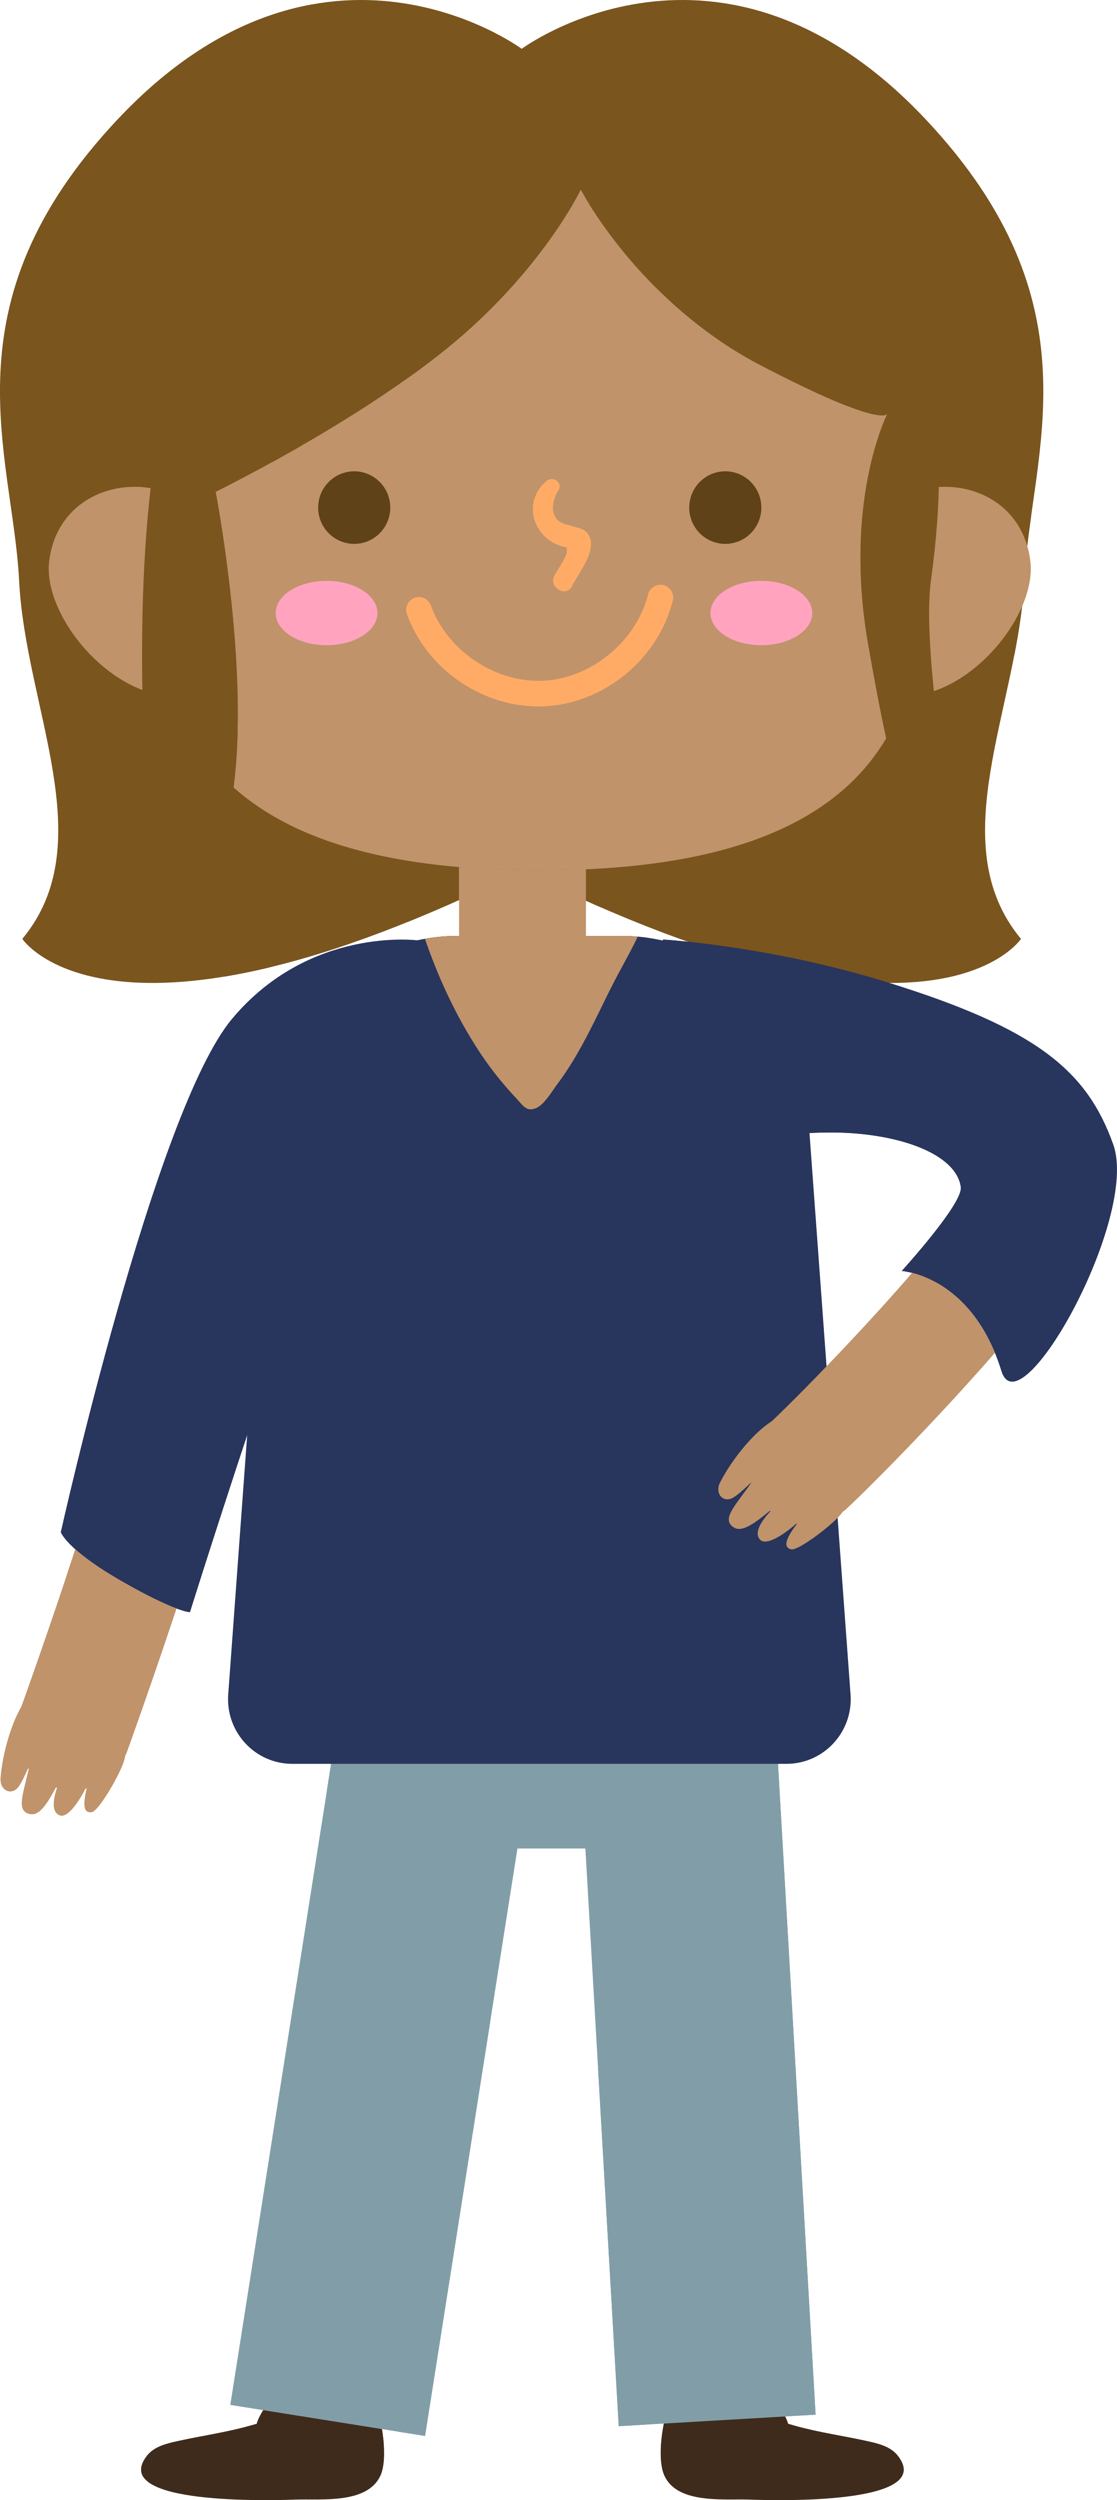 <svg xmlns="http://www.w3.org/2000/svg" width="52.59" height="117.619"><g fill-rule="evenodd" stroke-miterlimit="10" data-paper-data="{&quot;isPaintingLayer&quot;:true}" style="mix-blend-mode:normal"><path fill="#7a551d" d="M43.578 5.61c8.236 8.745 4.942 15.726 4.642 21.716-.299 5.989-3.893 12.342-.15 16.844 0 0-4.21 6.372-23.51-3.225C5.26 50.542 1.05 44.17 1.05 44.17c3.744-4.502.15-10.855-.15-16.844-.299-5.99-3.594-12.971 4.643-21.716 9.66-10.256 19.018-3.313 19.018-3.313s9.357-6.943 19.017 3.313" data-paper-data="{&quot;origPos&quot;:null}"/><path fill="#7a551d" d="M11.63 43.985c.632-1.232 1.383-2.399 2.015-3.629-.192 1.742-.54 3.457-.968 5.157-.738.176-1.432.318-2.085.426.436-.642.763-1.423 1.036-1.955m14.691-2.189c.283-.466.594-.9.83-1.264.425-.652.885-1.295 1.27-1.977.022 1.377-.068 2.759-.112 4.137a73.865 73.865 0 0 1-1.987-.896m4.8-2.439c.447 1.599.734 3.248 1.084 4.872a53.743 53.743 0 0 1-1.264-.466c-.089-1.466.006-2.941.18-4.406m5.931 5.934c.084.138.176.271.262.408-.61-.13-1.217-.277-1.82-.44a16.615 16.615 0 0 1-.939-4.738c.935 1.529 1.56 3.237 2.497 4.77m5.06.02c.211.311.441.603.671.897-.772.043-1.644.03-2.633-.065-.339-.773-.52-1.648-.729-2.415-.375-1.383-.736-2.74-.857-4.153 1.134 1.936 2.297 3.891 3.547 5.736m-.867-19.626.183-.137c.18-.135.126-.379-.008-.477.392-1.256 1.212-2.511 2.288-3.225 1.604-1.066 3.184-.235 4.174 1.205.265.387.488.801.667 1.235-.146 1.042-.277 2.055-.326 3.041-.058 1.152-.238 2.317-.463 3.481a7.35 7.35 0 0 1-.809.938c-.918.894-2.397 2.041-3.754 1.976-1.392-.067-1.739-1.17-1.962-2.355-.335-1.795-.345-3.853.01-5.682m4.535 19.221c.162.188.333.368.513.539a8.435 8.435 0 0 1-1.704.536c-.92-1.854-1.674-3.769-1.999-5.81.955 1.639 1.994 3.332 3.19 4.735m-31.096-.839c1.152-1.89 1.978-4.14 3.46-5.81-.108 2.154-.73 4.206-1.672 6.131-.822.284-1.652.544-2.49.779.242-.362.475-.729.701-1.1m-12.773.875c1.093-1.621 3.57-5.458 3.89-7.394.301 2.13-1.149 6.655-1.833 8.293-.93-.254-1.6-.592-2.057-.899M12.4 25.011c-.463 2.677-2.517 5.28-5.45 5.11-3.076-.176-6.077-3.855-3.957-6.703 2.3-3.088 7.154-.277 9.407 1.593m7.365 17.032c.63-1.671.754-3.918 2-5.282.85 1.519.79 3.326.99 5.056a70.791 70.791 0 0 1-3.577 1.56c.217-.43.415-.873.588-1.333" data-paper-data="{&quot;origPos&quot;:null}"/><path fill="#28355d" d="M2.862 72.081s4.411-19.78 8.06-24.146c3.647-4.366 8.751-3.696 8.751-3.696s-1.193 7.987-2.687 9.342c-1.494 1.355-8.044 22.262-8.044 22.262s-.692 0-3.255-1.476c-2.563-1.476-2.825-2.286-2.825-2.286"/><path fill="#28355d" d="M13.98 49.487c-1.722 2.048-3.138 4.408-3.295 7.055-.097 1.634.53 3.355.251 4.96-.115.664-.43.794-.882 1.196-1.309 1.163-.07 2.362.552 3.51.14.255-.13.477-.37.371-.362-.16-1.355-.87-1.73-.78-1.406.338.096 1.778.38 2.165.395.542.685 1.149.3 1.766-.298.475-.97-.058-1.009.996-.014.416.263.897.303 1.328.107 1.158-.233 2.316-.63 3.432.823.357 1.092.357 1.092.357s6.55-20.907 8.044-22.262c1.493-1.355 2.686-9.342 2.686-9.342s-3.17 2.249-5.692 5.248m38.434 4.355c1.231 3.455-4.386 13.495-5.265 10.66-1.397-4.51-4.692-4.71-4.692-4.71s2.884-3.166 2.78-3.942c-.216-1.63-3.127-2.614-6.316-2.572-3.105.04-2.919.58-3.665-.003-.714-.56-4.444-1.835-5.205-3.749-.928-2.338 1.177-5.324 1.177-5.324s5.013.3 10.502 1.995c7.107 2.195 9.452 4.19 10.684 7.645"/><path fill="#28355d" d="M44.055 60.33c-.893-.49-1.597-.538-1.597-.538s2.883-3.166 2.78-3.942c-.217-1.629-3.128-2.614-6.317-2.572-3.105.04-2.919.581-3.665-.003-.715-.559-4.445-1.835-5.205-3.749-.928-2.338 1.177-5.324 1.177-5.324s3.14.191 7.165 1.108l.012.013c.484.652.805 1.51 1.01 2.29.24.908-.03 2.245.583 3.03.725.927 2.25.99 3.297 1.157.746.118 1.475.254 2.178.541 1.064.434 1.067.969.63 1.994-.098.23.062.433.306.399.5-.068.998-.157 1.502-.187.444-.026 1.64-.15.86.597-.666.636-1.975.562-2.75 1.087-.184.124-.175.439.064.497.671.163 1.255.384 1.755.822-1.35.463-3.132.032-3.699 1.71a2.22 2.22 0 0 0-.086 1.07"/><path fill="#3f2b1c" d="M17.682 113.124c.315.798.597 2.545.228 3.345-.62 1.344-2.808 1.082-3.984 1.124-.933.034-8.858.299-7.003-2.064.356-.453.97-.582 1.506-.699 1.11-.244 2.245-.402 3.34-.712l.317-.088c.132-.455.51-.961.8-1.264.424-.443.802-.378 1.38-.403 1.113-.048 2.876-.609 3.416.761"/><path fill="#3f2b1c" d="M8.505 115.589a3.72 3.72 0 0 0-1.745.95c-.182-.268-.16-.598.163-1.01.356-.452.97-.582 1.506-.699 1.11-.243 2.245-.403 3.34-.712l.316-.088c.132-.454.511-.961.802-1.264.423-.443.801-.378 1.378-.403 1.114-.049 2.877-.609 3.417.761.168.424.322 1.114.378 1.789-1.323-.172-2.639-.421-3.973-.479-.949-.041-.912-.033-1.47.532-1.062 1.081-2.742.293-4.112.623m22.776.88c-.369-.801-.088-2.547.227-3.345.541-1.369 2.304-.809 3.416-.761.58.025.956-.041 1.38.403.291.303.67.809.801 1.263l.316.09c1.095.308 2.231.468 3.341.71.536.118 1.15.247 1.505.7 1.855 2.363-6.07 2.098-7.003 2.064-1.175-.043-3.364.221-3.983-1.124"/><path fill="#3f2b1c" d="M42.267 115.529c.41.522.341.915-.023 1.212-.149-.45-.464-.825-.975-1.053-.497-.223-1.042-.196-1.575-.253-.467-.05-.917-.134-1.379-.196-.724-.097-.736-.152-1.384-.568-.71-.458-1.506-.186-2.286.031-1.184.331-2.35.288-3.526.385.041-.727.208-1.503.388-1.963.542-1.369 2.304-.809 3.417-.761.578.025.956-.04 1.38.403.29.303.67.809.8 1.263l.316.09c1.096.308 2.232.468 3.342.71.536.118 1.15.247 1.505.7"/><path fill="#819ea8" d="M27.56 86.963h-3.198l-4.35 27.636-9.17-1.46 6.214-39.48 19.026-.158 2.318 40.097-9.27.542z"/><path fill="#819ea8" d="M27.226 84.256c-2.437.029-7.3.245-11.837-.01l1.667-10.587 19.025-.158 2.318 40.097-.878.052a21.262 21.262 0 0 0-.215-1.81c-.206-1.234-.618-2.451-.648-3.704-.013-.602.054-1.213-.267-1.753-.56-.944-1.5-.683-.893-2.326.175-.473.647-.896.655-1.44.01-.723-.536-1.251-.398-2.083.138-.84.47-1.63.572-2.49.103-.871.09-1.751.116-2.627.08-2.652.32-5.67-1.016-8.078-1.61-2.907-5.242-3.12-8.2-3.084"/><path fill="#819ea8" d="M29.765 108.412c.161 1.892.324 3.782.613 5.655l-1.248.072-.975-16.863c.046.066.085.135.133.2.501.677.65 1.114.563 1.896-.036.326-.118.61-.058.95.13.743.66 1.191 1.05 1.793.721 1.115-.295 1.867-.407 2.967-.11 1.076.24 2.262.33 3.33m-6.863-13.109c.062-.062.116-.129.176-.192l-3.068 19.487-1.273-.202c.38-2.715.977-5.428 1.41-8.105.198-1.235.386-2.299.012-3.489-.177-.563-.429-.228.026-.993.07-.119.15-.257.245-.362.185-.203.402-.224.482-.504.276-.97-1.148-.758-1.448-1.244-.264-.427-.258-.056.134-.442.25-.247.7-.402.994-.597.324-.215.63-.445.831-.788.313-.534.02-.311.124-.707.26-.982.67-1.173 1.355-1.862"/><path fill="#c0936a" d="M11.704 29.482c.016 2.378-1.046 3.614-3.98 3.235-2.934-.38-5.698-3.943-5.41-6.31.456-3.763 4.998-4.497 7.126-2.192 1.85 2.004 2.247 2.652 2.264 5.267" data-paper-data="{&quot;origPos&quot;:null}"/><path fill="#c0936a" d="M5.438 26.106c-.093-1.466.037-2.533 1.076-3.192 1.086.044 2.162.473 2.926 1.301 1.85 2.004 2.247 2.652 2.264 5.267.016 2.378-1.046 3.614-3.98 3.235a4.685 4.685 0 0 1-1.179-.325 6.307 6.307 0 0 1-.497-.805c-.86-1.686-.494-3.653-.61-5.481m33.683 3.376c.018-2.615.415-3.263 2.265-5.267 2.127-2.305 6.67-1.571 7.125 2.192.288 2.367-2.475 5.93-5.41 6.31-2.933.379-3.995-.857-3.98-3.235" data-paper-data="{&quot;origPos&quot;:null}"/><path fill="#c0936a" d="M42.995 32.727c-2.85.334-3.889-.898-3.874-3.246.018-2.614.414-3.262 2.264-5.266.98-1.059 2.465-1.468 3.833-1.245.707.827.465 2.075.135 3.199-.136.463-.316.92-.406 1.395-.167.882-.015 1.768-.285 2.639-.31 1.009-.912 1.836-1.667 2.524" data-paper-data="{&quot;origPos&quot;:null}"/><path fill="#c0936a" d="M43.283 28.297c0 9.923-8 12.648-17.87 12.648-9.87 0-17.87-2.725-17.87-12.648 0-9.924 1.634-21.28 17.87-21.28s17.87 11.356 17.87 21.28" data-paper-data="{&quot;origPos&quot;:null}"/><path fill="#c0936a" d="M11.67 37.595c-2.577-1.96-4.127-4.932-4.127-9.299 0-9.923 1.634-21.28 17.87-21.28s17.87 11.357 17.87 21.281c0 2.782-.63 4.998-1.753 6.747-.646-1.259-1.148-2.594-1.568-3.764-.65-1.816-.928-3.682-.704-5.608.123-1.066.377-2.07.79-3.06.2-.48.466-.974.494-1.504.043-.84-.466-1.205-1.188-1.497-.549-.222-1.137-.314-1.692-.512-.946-.338-1.852-.852-2.758-1.285-1.717-.823-3.537-1.637-5.077-2.772-1.495-1.102-1.756-2.597-1.968-4.344-.03-.251-.357-.392-.504-.137-.88 1.523-1.727 3.092-2.824 4.475-1.175 1.481-2.647 2.543-4.194 3.6a55.456 55.456 0 0 1-5.268 3.199c-1.196.638-2.454 1.088-2.856 2.505-.356 1.258-.057 2.661-.037 3.945.02 1.144.065 2.289.066 3.434.003 1.553.121 4.061-.574 5.875" data-paper-data="{&quot;origPos&quot;:null}"/><path fill="#5f4217" d="M18.374 23.88c0 .942-.76 1.707-1.697 1.707a1.702 1.702 0 0 1-1.697-1.707c0-.942.76-1.707 1.697-1.707.938 0 1.697.765 1.697 1.707m17.471 0c0 .942-.76 1.707-1.697 1.707a1.702 1.702 0 0 1-1.697-1.707c0-.942.76-1.707 1.697-1.707.938 0 1.697.765 1.697 1.707" data-paper-data="{&quot;origPos&quot;:null}"/><path fill="#ffab66" d="M25.344 33.234c-2.695 0-5.26-1.782-6.184-4.34a.602.602 0 0 1 .818-.751c.144.067.255.19.308.339.772 2.14 3.064 3.67 5.32 3.54 2.26-.12 4.374-1.878 4.915-4.088a.6.6 0 0 1 1.163.288c-.673 2.75-3.203 4.854-6.015 5.004a6.5 6.5 0 0 1-.325.009"/><path fill="#ffab66" d="M25.73 22.627c.296-.25.793.071.563.436-.206.323-.367.836-.17 1.213.196.375.526.383.866.49.3.094.551.107.73.409.418.71-.488 1.789-.784 2.396-.273.561-1.126.066-.836-.491.118-.227.627-.928.588-1.174-.039-.243.121-.1-.272-.217a1.903 1.903 0 0 1-.97-.685c-.574-.778-.438-1.767.285-2.377"/><path fill="#7a551d" d="M10.151 23.137s1.453 7.511.933 13.11c-.52 5.597-3.329 9.88-3.329 9.88s-4.159-28.32 3.95-35.246c5.756-4.918 18.546-6.023 26.183-1.958 7.637 4.066 6.44 14.687 5.94 18.402-.5 3.715 1.397 13.62 1.397 13.62-2.395-.803-3.144-3.813-4.342-10.59-1.198-6.777.898-10.892.898-10.892s-.149.751-5.936-2.259c-5.786-3.012-8.5-8.282-8.5-8.282s-1.886 3.915-6.378 7.529c-4.493 3.613-10.816 6.685-10.816 6.685" data-paper-data="{&quot;origPos&quot;:null}"/><path fill="#7a551d" d="M26.922 9.191c.011.16.011.32.011.48-.77 1.306-2.66 4.121-5.967 6.78-.575.461-1.163.906-1.765 1.333.509-.595 1.01-1.196 1.504-1.803 1.824-2.246 3.473-5.574 6.217-6.79m2.57 1.852c.499.845.986 1.697 1.46 2.556a22.192 22.192 0 0 1-3.222-4.013c.021-.386.055-.767.103-1.14.701.714 1.162 1.763 1.658 2.597m3.057-.988c1.351 2.204 2.166 4.677 3.146 7.064a19.173 19.173 0 0 1-1.826-1.104c-.908-1.852-1.46-3.985-1.32-5.96m4.711 2.806c1.047 1.914 1.962 3.988 2.377 6.137a29.77 29.77 0 0 1-1.284-.558c-.233-.674-.357-1.449-.457-1.879-.293-1.245-.555-2.448-.637-3.7m-26.374 9.905c-.463.238-.733.37-.733.37s1.452 7.511.932 13.11c-.52 5.598-3.328 9.88-3.328 9.88s-.023-.151-.06-.428c1.71-4.46 2.24-9.258 1.91-14.035-.153-2.224-.488-4.444-.5-6.677-.009-1.33-.145-4.01 1.03-5.03.351.93.637 1.838.75 2.81m33.163 16.063c.249.674.531 1.335.846 1.98-2.134-.97-2.87-4.003-4.01-10.454-1.053-5.95.428-9.834.807-10.694a2.68 2.68 0 0 1 .914-.588c.076 1.209-.498 2.4-.745 3.566-.233 1.105-.3 2.225-.3 3.353 0 2.26.254 4.528.702 6.743.418 2.068 1.04 4.123 1.786 6.095m-29.36-21.043c.567-1.347 1.124-2.78 2.114-3.865-.523 2.462-1.534 4.751-2.583 7.028-.495.285-.963.547-1.395.785.643-1.305 1.296-2.604 1.863-3.948" data-paper-data="{&quot;origPos&quot;:null}"/><path fill="#28355d" d="M29.237 44.027c4.562 0 8.371 3.496 8.786 8.063l2.022 27.624c.13 1.763-1.259 3.266-3.017 3.266H13.762c-1.758 0-3.147-1.503-3.017-3.266l2.022-27.623c.416-4.567 4.225-8.063 8.786-8.063h7.684"/><path fill="#ffa3be" d="M17.772 28.841c0 .836-1.073 1.514-2.396 1.514s-2.396-.678-2.396-1.514c0-.837 1.073-1.515 2.396-1.515s2.396.678 2.396 1.515m20.47 0c0 .836-1.073 1.514-2.397 1.514-1.323 0-2.396-.678-2.396-1.514 0-.837 1.073-1.515 2.396-1.515 1.324 0 2.396.678 2.396 1.515"/><path fill="#c0936a" d="M42.947 59.882c.882.226 2.756 1.02 3.89 3.76-2.28 2.639-5.44 5.897-7.01 7.366-.048.047-.106.08-.158.122l-.046.065c-.38.512-2.042 1.772-2.37 1.694-.33-.077-.356-.385.27-1.202l-.04-.004c-.438.396-1.373 1.079-1.69.757-.324-.326.064-.891.48-1.346l-.024-.02c-.92.763-1.408 1.033-1.767.737-.477-.396.125-.961.903-2.073-.154.107-.49.477-.83.697-.486.313-.918-.155-.654-.682.344-.685.882-1.415 1.342-1.923.398-.441.76-.749 1.098-.968 1.702-1.615 4.666-4.721 6.606-6.98" data-paper-data="{&quot;origPos&quot;:null}"/><path fill="#c0936a" d="M36.972 67.523c-1.07.911-2.233 1.735-3.05 2.847-.112-.147-.143-.374-.02-.617.343-.685.881-1.415 1.341-1.924.398-.441.76-.747 1.098-.967 1.702-1.615 4.667-4.721 6.606-6.98.882.226 2.756 1.02 3.89 3.76-.249.288-.51.584-.777.884-1.143-1.869-2.298-4.206-4.41-1.809-.607.691-1.09 1.491-1.723 2.16-.9.952-1.958 1.799-2.955 2.647M8.307 75.67a302.306 302.306 0 0 1-2.338 6.762c-.02.056-.049.106-.072.16l-.04.173c-.153.62-1.202 2.427-1.534 2.482-.322.055-.467-.196-.24-1.112l-.06.016c-.278.548-.83 1.412-1.22 1.25-.39-.161-.299-.747-.118-1.294-.019-.005-.036-.009-.053-.015-.517.971-.853 1.366-1.279 1.237-.569-.172-.28-.879 0-2.108l-.028-.031c-.103.21-.246.568-.435.843-.326.477-.906.213-.864-.376.054-.765.27-1.648.498-2.295a6.48 6.48 0 0 1 .484-1.081 290.086 290.086 0 0 0 2.537-7.394c.418.373 1.08.869 2.142 1.48 1.311.755 2.13 1.123 2.62 1.303" data-paper-data="{&quot;origPos&quot;:null}"/><path fill="#c0936a" d="M5.687 74.367c1.311.756 2.13 1.123 2.62 1.303a302.306 302.306 0 0 1-2.338 6.762c-.02.057-.049.106-.073.16-.013.058-.026.117-.04.172-.152.621-1.2 2.428-1.532 2.484-.167.028-.284-.028-.33-.209 1.13-2.14 2.17-4.358 2.44-6.752.095-.844-.015-1.512-.665-2.08-.515-.449-1.162-.742-1.695-1.173a7.335 7.335 0 0 1-.935-.921c.137-.411.276-.824.406-1.226.418.374 1.08.869 2.142 1.48m23.55-30.339c.263 0 .524.012.785.036-.362.761-.794 1.496-1.152 2.199-.823 1.614-1.537 3.282-2.633 4.737-.242.323-.594.937-.97 1.113-.485.226-.639-.108-1.02-.508a15.853 15.853 0 0 1-1.942-2.541c-.96-1.536-1.71-3.188-2.298-4.898a8.865 8.865 0 0 1 1.547-.137h.06v-3.24c1.225.106 2.494.156 3.798.156.736 0 1.46-.018 2.172-.05v3.133z" data-paper-data="{&quot;origPos&quot;:null}"/><path fill="#c0936a" d="M29.237 44.028c.262 0 .524.012.784.036-.36.761-.793 1.496-1.15 2.199-.824 1.614-1.538 3.282-2.634 4.737-.242.323-.595.937-.97 1.113-.193.09-.334.089-.458.032 1.3-1.795 2.157-4.104 2.33-5.688.057-.511.068-1.075-.434-1.354-.167-.093-.388-.035-.552-.112-.52-.245-.43-.617-.45-1.117-.015-.373.072-.624-.153-.96-.819-1.216-2.577-.439-3.937-.62v-1.505a44.2 44.2 0 0 0 3.8.156c.724 0 1.448-.017 2.17-.05v3.133h1.654" data-paper-data="{&quot;origPos&quot;:null}"/></g></svg>